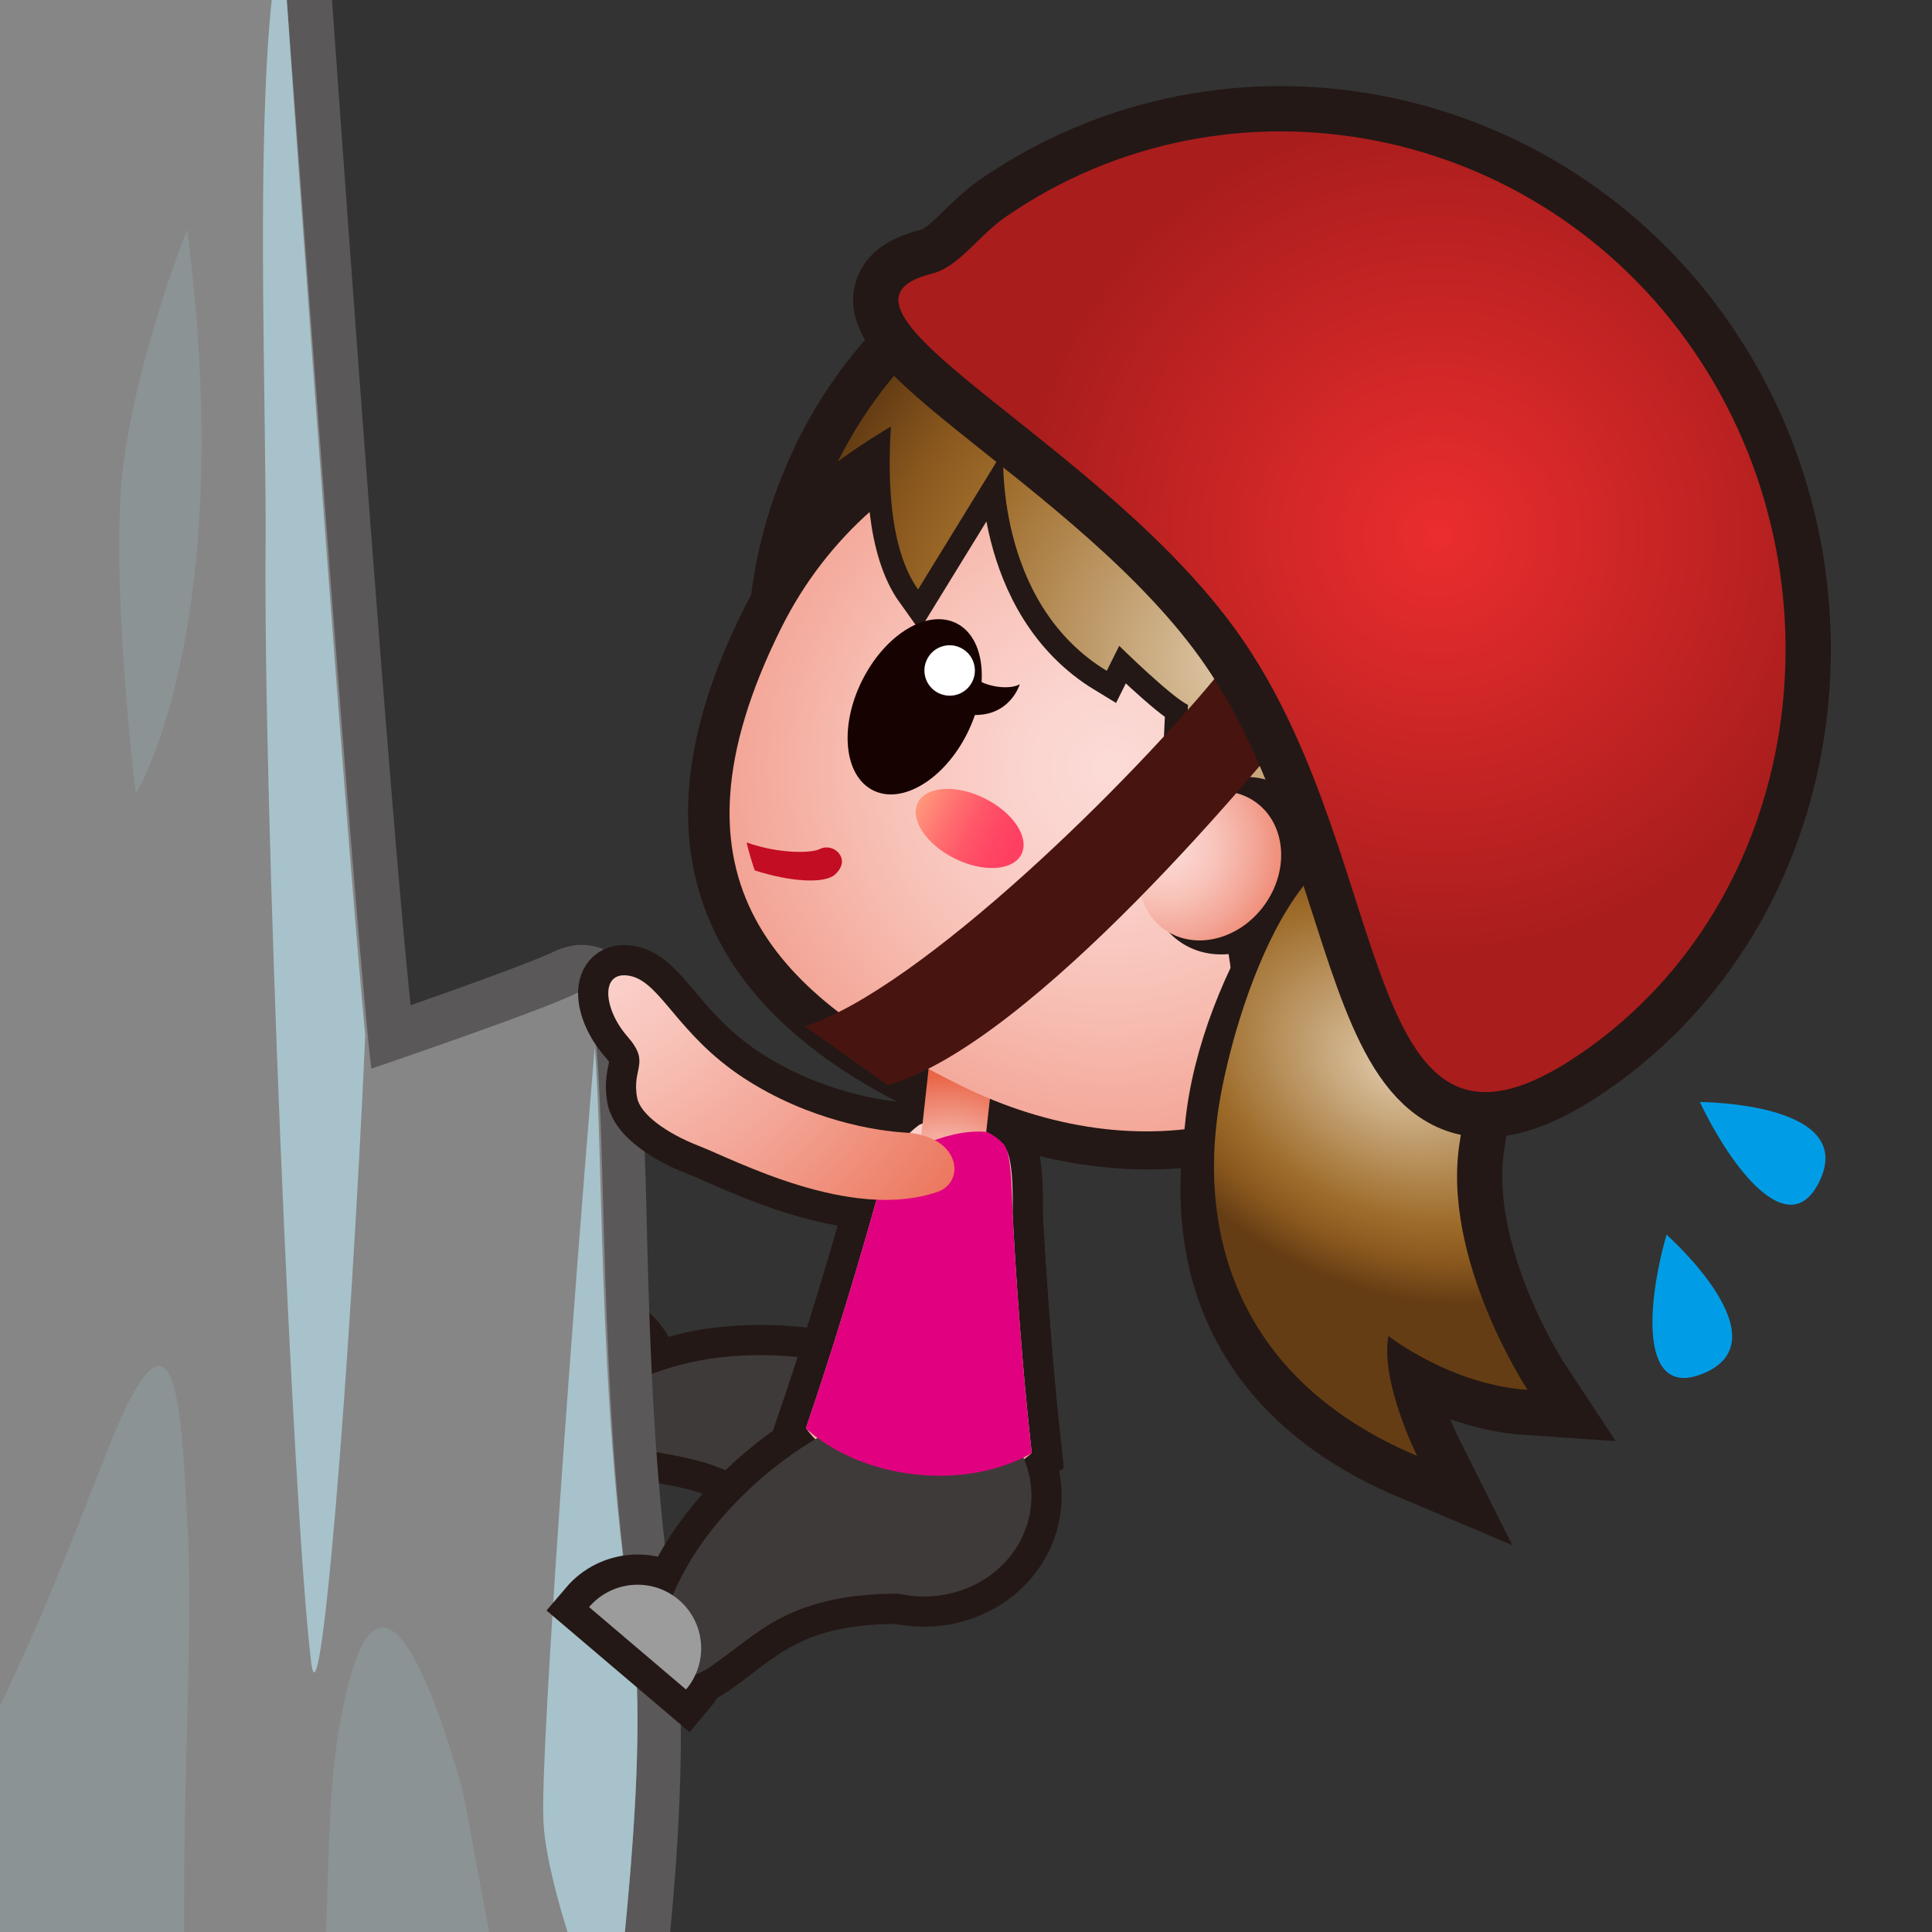<?xml version="1.0" encoding="iso-8859-1"?>
<!-- Generator: Adobe Illustrator 16.0.0, SVG Export Plug-In . SVG Version: 6.00 Build 0)  -->
<!DOCTYPE svg PUBLIC "-//W3C//DTD SVG 1.1//EN" "http://www.w3.org/Graphics/SVG/1.1/DTD/svg11.dtd">
<svg version="1.1" xmlns="http://www.w3.org/2000/svg" xmlns:xlink="http://www.w3.org/1999/xlink" x="0px" y="0px" width="64px"
	 height="64px" viewBox="0 0 64 64" style="enable-background:new 0 0 64 64;" xml:space="preserve">
<rect x="0" y="0" width="64" height="64" fill="#333333" stroke="none"/>
<g id="woman_x5F_climbing_x28_p_x29_">
	<g id="woman_x5F_climbing_x28_wh_x29__3_">
		<g id="g286_1_">
			<g>
				<g id="g271_1_">
					<path id="path8_50_" style="fill:#231815;stroke:#231815;stroke-width:2;stroke-miterlimit:10;" d="M32.224,47.448
						c-1.655-2.125-6.373-3.106-9.636-2.248c-3.266,0.858-3.397,2.313-1.606,2.749c1.795,0.429,3.551,0.228,6.136,3.166
						C29.699,54.057,33.393,48.945,32.224,47.448z"/>
					<path id="path10_34_" style="fill:#231815;stroke:#231815;stroke-width:2;stroke-miterlimit:10;" d="M19.093,43.719
						c1.147-0.188,2.231,0.592,2.422,1.737c0.188,1.146-0.591,2.231-1.735,2.42L19.093,43.719z"/>
					<path id="path12_24_" style="fill:#3E3A39;" d="M32.224,47.448c-1.655-2.125-6.373-3.106-9.636-2.248
						c-3.266,0.858-3.397,2.313-1.606,2.749c1.795,0.429,3.551,0.228,6.136,3.166C29.699,54.057,33.393,48.945,32.224,47.448z"/>
					<path id="path14_19_" style="fill:#9C9C9D;" d="M19.093,43.719c1.147-0.188,2.231,0.592,2.422,1.737
						c0.188,1.146-0.591,2.231-1.735,2.42L19.093,43.719z"/>
					<g>
						<path id="path21_30_" style="fill:#5A5858;" d="M0,64h22.2c0.4-4.1,0.5-8,0.1-10.7c-0.7-4.7-0.8-9.7-0.9-13.8
							c-0.2-6.3-0.2-8.2-2.2-8.2c-0.2,0-0.6,0.1-0.8,0.2c-0.6,0.3-2.8,1.1-4.8,1.8C12.9,26.5,11.5,7.1,11,0H0V64z"/>
						<path id="path23_27_" style="fill:#868686;" d="M0,64h20.7c0.4-4.1,0.6-7.8,0.2-10.5c-1.4-9.7-0.5-21.3-1.8-20.6
							c-1.2,0.6-6.8,2.5-6.8,2.5C11.8,31.2,10.1,7.8,9.5,0H0V64z"/>
						<path id="path25_11_" style="fill:#A7C2CA;" d="M8.8,17.7C8.7,26.5,9.7,50,10.3,55c0.3,2.8,1.3-9.6,1.8-20.7
							C11.5,28,10,7.3,9.5,0H9C8.5,4.8,8.8,12.7,8.8,17.7z"/>
						<path id="path27_16_" style="fill:#A7C2CA;" d="M19.7,34.7C19,43,17.9,58,18,60.2c0,0.8,0.3,2.2,0.8,3.8h1.9
							c0.4-4.1,0.6-7.8,0.2-10.5C19.8,46.3,20,38.2,19.7,34.7z"/>
						<path id="path29_18_" style="fill:#8C9394;" d="M11.3,56.9c-0.4,2-0.4,4.399-0.5,7.1h5.4c-0.4-2.1-0.7-3.9-0.9-4.8
							C14.4,56.1,12.5,50.4,11.3,56.9z"/>
						<path id="path31_13_" style="fill:#8C9394;" d="M6.2,50.3C6,47,5.9,42,3.5,48.2C2.2,51.5,1.4,53.6,0,56.5V64h6.1
							c0-0.4,0-0.8,0-1.2C6.1,58.2,6.4,53.6,6.2,50.3z"/>
						<path id="path33_14_" style="fill:#8C9394;" d="M4.1,15.3c-0.5,3.7,0.4,11,0.4,11s3.4-5.5,1.7-18.7C6.2,7.6,4.6,11.6,4.1,15.3
							z"/>
					</g>
					<path id="path83_13_" style="fill:#231815;stroke:#231815;stroke-width:2;stroke-miterlimit:10;" d="M29.984,37.518
						c-0.919-0.051-3.182-0.391-5.358-1.815c-2.175-1.427-2.735-3.157-3.743-3.372c-1.009-0.215-0.913,1.074-0.098,2.005
						c0.782,0.892,0.131,1.033,0.322,2.033c0.104,0.539,0.958,1.17,2.057,1.596c1.184,0.459,5.012,2.502,7.89,1.519
						C32.001,39.158,31.822,37.62,29.984,37.518z"/>
					<g id="g254_1_">
						<path id="path34-7-5_47_" style="fill:none;stroke:#231815;stroke-width:2;stroke-miterlimit:10;" d="M33.543,40.182
							c0.012-0.496,0.027-1.871-0.264-2.175c-0.289-0.302-0.592-0.512-0.592-0.512c-0.691-0.455-1.438-0.538-2.213-0.245
							c0,0-0.182,0.104-0.588,0.521c-0.293,0.301-0.588,1.381-0.834,1.914c0,0-1.031,3.771-2.355,7.621c0,0,1.177,1.764,3.563,2.027
							c2.383,0.264,3.918-1.202,3.918-1.202C33.725,44.088,33.543,40.182,33.543,40.182z"/>
						
							<ellipse id="ellipse86_9_" transform="matrix(0.11 -0.994 0.994 0.11 -22.003 74.423)" style="fill:none;stroke:#231815;stroke-width:2;stroke-miterlimit:10;" cx="30.542" cy="49.493" rx="3.375" ry="3.618"/>
						<path id="path88_11_" style="fill:none;stroke:#231815;stroke-width:2;stroke-miterlimit:10;" d="M30.761,46.547
							c-2.684-0.206-6.588,2.622-8.151,5.613c-1.565,2.988-0.578,4.07,0.951,3.033c1.528-1.032,2.561-2.469,6.473-2.397
							C33.943,52.865,32.656,46.691,30.761,46.547z"/>
						<path id="path90_10_" style="fill:none;stroke:#231815;stroke-width:2;stroke-miterlimit:10;" d="M19.514,53.236
							c0.753-0.883,2.085-0.992,2.97-0.24c0.888,0.754,0.995,2.084,0.242,2.971L19.514,53.236z"/>
						<path id="path34-7-5_46_" style="fill:none;stroke:#231815;stroke-width:2;stroke-miterlimit:10;" d="M33.543,40.182
							c-0.025-0.541-0.011-1.986-0.303-2.289c-0.289-0.302-0.553-0.396-0.553-0.396c-0.691-0.455-1.391,0.136-2.166,0.43
							c0,0-0.182,0.104-0.588,0.521c-0.294,0.301-0.624,0.582-0.883,1.24c0,0-1.031,3.771-2.355,7.621c0,0,1.231,1.27,3.618,1.532
							c2.381,0.265,3.863-0.707,3.863-0.707C33.725,44.088,33.543,40.182,33.543,40.182z"/>
						<g id="g121_4_">
							<g id="g119_3_">
								<g id="g117_4_">
									
										<radialGradient id="path34-7-5_1_" cx="589.276" cy="-299.338" r="33.845" gradientTransform="matrix(0.598 0.066 0.11 -0.994 -287.431 -304.588)" gradientUnits="userSpaceOnUse">
										<stop  offset="0" style="stop-color:#FCDBD7"/>
										<stop  offset="0.128" style="stop-color:#FBD4CF"/>
										<stop  offset="0.327" style="stop-color:#F8C3B9"/>
										<stop  offset="0.571" style="stop-color:#F3A596"/>
										<stop  offset="0.849" style="stop-color:#ED7D65"/>
										<stop  offset="1" style="stop-color:#E96547"/>
									</radialGradient>
									<path id="path34-7-5_45_" style="fill:url(#path34-7-5_1_);" d="M33.543,40.182c0.012-0.496,0.027-1.871-0.264-2.175
										c-0.289-0.302-0.592-0.512-0.592-0.512c-0.691-0.455-1.438-0.538-2.213-0.245c0,0-0.182,0.104-0.588,0.521
										c-0.293,0.301-0.588,1.381-0.834,1.914c0,0-1.031,3.771-2.355,7.621c0,0,1.177,1.764,3.563,2.027
										c2.383,0.264,3.918-1.202,3.918-1.202C33.725,44.088,33.543,40.182,33.543,40.182z"/>
									
										<ellipse id="ellipse107_2_" transform="matrix(0.11 -0.994 0.994 0.11 -22.003 74.423)" style="fill:#3E3A39;" cx="30.542" cy="49.493" rx="3.375" ry="3.618"/>
									<path id="path109_5_" style="fill:#3E3A39;" d="M30.761,46.547c-2.684-0.206-6.588,2.622-8.151,5.613
										c-1.565,2.988-0.578,4.07,0.951,3.033c1.528-1.032,2.561-2.469,6.473-2.397C33.943,52.865,32.656,46.691,30.761,46.547z"/>
									<path id="path111_4_" style="fill:#9C9C9D;" d="M19.514,53.236c0.753-0.883,2.085-0.992,2.97-0.24
										c0.888,0.754,0.995,2.084,0.242,2.971L19.514,53.236z"/>
									<path id="path115_9_" style="fill:#231815;stroke:#231815;stroke-width:2.782;stroke-miterlimit:10;" d="M47.418,31.525
										c-3.057,6.148-9.545,7.081-15.629,4.417c-8.367-3.665-8.973-8.976-5.917-15.125c3.058-6.153,10.36-8.745,16.312-5.789
										C48.13,17.984,50.477,25.372,47.418,31.525z"/>
								</g>
							</g>
						</g>
						<path id="path123_13_" style="fill:#F09400;stroke:#231815;stroke-width:1.542;stroke-miterlimit:10;" d="M55.576,29.104
							c-3.777,7.6-13.557,10.416-21.292,6.572c-7.737-3.846-10.948-13.117-7.172-20.717c3.777-7.601,13.111-10.647,20.847-6.803
							C55.695,12,59.354,21.503,55.576,29.104z"/>
						
							<radialGradient id="path138_1_" cx="444.125" cy="-154.231" r="14.934" gradientTransform="matrix(0.895 0.445 0.445 -0.895 -287.755 -313.682)" gradientUnits="userSpaceOnUse">
							<stop  offset="0" style="stop-color:#C97229"/>
							<stop  offset="0.387" style="stop-color:#BC6330"/>
							<stop  offset="0.603" style="stop-color:#B0522C"/>
							<stop  offset="0.715" style="stop-color:#A84729"/>
							<stop  offset="0.87" style="stop-color:#993F18"/>
							<stop  offset="1" style="stop-color:#8A3606"/>
						</radialGradient>
						
							<path id="path138_4_" style="fill:url(#path138_1_);stroke:#231815;stroke-width:3;stroke-linecap:round;stroke-linejoin:round;stroke-miterlimit:10;" d="
							M54.925,28.78c3.47-7.313,0.093-16.319-7.282-19.985c-3.318-1.649-6.944-1.958-10.261-1.149
							c-0.056,0.013-0.108,0.031-0.165,0.045c-0.441,0.113-0.876,0.245-1.305,0.397c-0.096,0.034-0.189,0.071-0.285,0.107
							c-0.386,0.147-0.766,0.309-1.139,0.488c-0.105,0.05-0.211,0.102-0.314,0.155c-0.361,0.185-0.716,0.383-1.061,0.598
							c-0.098,0.06-0.196,0.117-0.291,0.18c-0.36,0.234-0.707,0.485-1.046,0.752c-0.069,0.054-0.14,0.104-0.208,0.159
							c-1.549,1.264-2.863,2.854-3.807,4.754c0,0,0.676-0.508,1.753-1.155c-0.112,1.69-0.059,4.062,0.898,5.4l2.824-4.595
							c0,0-0.322,5.015,3.427,7.291l0.412-0.828c0,0,1.696,1.669,2.278,1.958c0,0-0.093,2.903-0.322,4.005
							c0,0,0.33-0.299,0.857-0.883c0.113,0.245,2.275,4.979,1.574,8.303l1.489-0.424l-1.535,4.17
							C41.419,38.523,50.295,38.547,54.925,28.78z"/>
						<path id="path140_7_" style="fill:#231815;" d="M54.925,28.78c-3.602,7.248-12.946,9.922-20.323,6.257
							c-7.376-3.666-10.44-12.509-6.839-19.756c3.602-7.248,12.503-10.152,19.88-6.486C55.018,12.461,58.527,21.532,54.925,28.78z"
							/>
						
							<radialGradient id="polygon155_2_" cx="343.713" cy="-307.446" r="4.002" gradientTransform="matrix(0.994 0.11 0.11 -0.994 -276.482 -303.764)" gradientUnits="userSpaceOnUse">
							<stop  offset="0" style="stop-color:#FCDBD7"/>
							<stop  offset="0.128" style="stop-color:#FBD4CF"/>
							<stop  offset="0.327" style="stop-color:#F8C3B9"/>
							<stop  offset="0.571" style="stop-color:#F3A596"/>
							<stop  offset="0.849" style="stop-color:#ED7D65"/>
							<stop  offset="1" style="stop-color:#E96547"/>
						</radialGradient>
						<polygon id="polygon155_1_" style="fill:url(#polygon155_2_);" points="32.568,38.42 30.454,38.188 30.795,35.1 32.91,35.334 
													"/>
						<path id="path34-7-5_44_" style="fill:#E1007F;" d="M33.543,40.182c-0.025-0.541-0.011-1.986-0.303-2.289
							c-0.289-0.302-0.553-0.396-0.553-0.396c-0.753-0.063-1.391,0.136-2.166,0.43c0,0-0.182,0.104-0.588,0.521
							c-0.294,0.301-0.624,0.582-0.883,1.24c0,0-1.031,3.771-2.355,7.621c0,0,1.231,1.27,3.618,1.532
							c2.381,0.265,3.863-0.707,3.863-0.707C33.725,44.088,33.543,40.182,33.543,40.182z"/>
						
							<radialGradient id="path171_1_" cx="441.759" cy="-159.223" r="22.04" gradientTransform="matrix(0.895 0.445 0.445 -0.895 -287.755 -313.682)" gradientUnits="userSpaceOnUse">
							<stop  offset="0" style="stop-color:#FCDBD7"/>
							<stop  offset="0.128" style="stop-color:#FBD4CF"/>
							<stop  offset="0.327" style="stop-color:#F8C3B9"/>
							<stop  offset="0.571" style="stop-color:#F3A596"/>
							<stop  offset="0.849" style="stop-color:#ED7D65"/>
							<stop  offset="1" style="stop-color:#E96547"/>
						</radialGradient>
						<path id="path171_9_" style="fill:url(#path171_1_);" d="M47.418,31.525c-3.057,6.148-9.682,7.374-15.629,4.417
							c-5.949-2.955-10.117-6.673-5.917-15.125c3.058-6.153,10.36-8.745,16.312-5.789C48.13,17.984,50.477,25.372,47.418,31.525z"/>
						
							<path id="path173_6_" style="fill:none;stroke:#A4414A;stroke-width:0.835;stroke-linecap:round;stroke-linejoin:round;stroke-miterlimit:10;" d="
							M34.971,18.205c0,0-0.457-2.581-3.275-1.627"/>
						
							<radialGradient id="path188_1_" cx="444.125" cy="-154.231" r="14.934" gradientTransform="matrix(0.895 0.445 0.445 -0.895 -287.755 -313.682)" gradientUnits="userSpaceOnUse">
							<stop  offset="0" style="stop-color:#C97229"/>
							<stop  offset="0.387" style="stop-color:#BC6330"/>
							<stop  offset="0.603" style="stop-color:#B0522C"/>
							<stop  offset="0.715" style="stop-color:#A84729"/>
							<stop  offset="0.87" style="stop-color:#993F18"/>
							<stop  offset="1" style="stop-color:#8A3606"/>
						</radialGradient>
						<path id="path188_4_" style="fill:url(#path188_1_);stroke:#231815;stroke-width:1.5;stroke-miterlimit:10;" d="M54.925,28.78
							c3.47-7.313,0.093-16.319-7.282-19.985c-3.318-1.649-6.944-1.958-10.261-1.149c-0.056,0.013-0.108,0.031-0.165,0.045
							c-0.441,0.113-0.876,0.245-1.305,0.397c-0.096,0.034-0.189,0.071-0.285,0.107c-0.386,0.147-0.766,0.309-1.139,0.488
							c-0.105,0.05-0.211,0.102-0.314,0.155c-0.361,0.185-0.716,0.383-1.061,0.598c-0.098,0.06-0.196,0.117-0.291,0.18
							c-0.36,0.234-0.707,0.485-1.046,0.752c-0.069,0.054-0.14,0.104-0.208,0.159c-1.549,1.264-2.863,2.854-3.807,4.754
							c0,0,0.676-0.508,1.753-1.155c-0.112,1.69-0.059,4.062,0.898,5.4l2.824-4.595c0,0-0.322,5.015,3.427,7.291l0.412-0.828
							c0,0,1.696,1.669,2.278,1.958c0,0-0.093,2.903-0.322,4.005c0,0,0.33-0.299,0.857-0.883c0.113,0.245,2.275,4.979,1.574,8.303
							l1.489-0.424l-1.535,4.17C41.419,38.523,50.295,38.547,54.925,28.78z"/>
						
							<radialGradient id="path197_1_" cx="444.125" cy="-154.231" r="14.934" gradientTransform="matrix(0.895 0.445 0.445 -0.895 -287.755 -313.682)" gradientUnits="userSpaceOnUse">
							<stop  offset="0" style="stop-color:#E0CAAB"/>
							<stop  offset="0.663" style="stop-color:#9E6C2A"/>
							<stop  offset="0.827" style="stop-color:#8A581E"/>
							<stop  offset="1" style="stop-color:#653D14"/>
						</radialGradient>
						<path id="path197_8_" style="fill:url(#path197_1_);" d="M54.925,28.78c3.47-7.313,0.093-16.319-7.282-19.985
							c-3.318-1.649-6.944-1.958-10.261-1.149c-0.056,0.013-0.108,0.031-0.165,0.045c-0.441,0.113-0.876,0.245-1.305,0.397
							c-0.096,0.034-0.189,0.071-0.285,0.107c-0.386,0.147-0.766,0.309-1.139,0.488c-0.105,0.05-0.211,0.102-0.314,0.155
							c-0.361,0.185-0.716,0.383-1.061,0.598c-0.098,0.06-0.196,0.117-0.291,0.18c-0.36,0.234-0.707,0.485-1.046,0.752
							c-0.069,0.054-0.14,0.104-0.208,0.159c-1.549,1.264-2.863,2.854-3.807,4.754c0,0,0.676-0.508,1.753-1.155
							c-0.112,1.69-0.059,4.062,0.898,5.4l2.824-4.595c0,0-0.322,5.015,3.427,7.291l0.412-0.828c0,0,1.696,1.669,2.278,1.958
							c0,0-0.093,2.903-0.322,4.005c0,0,0.33-0.299,0.857-0.883c0.113,0.245,2.275,4.979,1.574,8.303l1.489-0.424l-1.535,4.17
							C41.419,38.523,50.295,38.547,54.925,28.78z"/>
						
							<ellipse id="ellipse199_1_" transform="matrix(0.445 -0.895 0.895 0.445 8.439 59.141)" style="fill:#C10D23;" cx="51.933" cy="22.762" rx="3.833" ry="3"/>
						<g id="g213_27_">
							
								<linearGradient id="path214_1_" gradientUnits="userSpaceOnUse" x1="559.823" y1="231.263" x2="563.657" y2="231.263" gradientTransform="matrix(0.895 0.445 -0.445 0.895 -368.006 -429.628)">
								<stop  offset="0" style="stop-color:#FFA67F"/>
								<stop  offset="0.097" style="stop-color:#FF967B"/>
								<stop  offset="0.365" style="stop-color:#FF7170"/>
								<stop  offset="0.614" style="stop-color:#FF5568"/>
								<stop  offset="0.834" style="stop-color:#FF4564"/>
								<stop  offset="1" style="stop-color:#FF3F62"/>
							</linearGradient>
							<path id="path214_6_" style="fill:url(#path214_1_);" d="M33.838,28.296c0.273-0.55-0.273-1.379-1.222-1.85
								c-0.948-0.471-1.938-0.405-2.211,0.144c-0.273,0.55,0.273,1.379,1.221,1.85C32.574,28.911,33.564,28.846,33.838,28.296z"/>
						</g>
						<g id="g213_26_">
							<path id="path217_3_" style="fill:#160201;" d="M32.516,22.594c0.394,0.189,0.98,0.237,1.267,0.071
								c0,0-0.322,1.084-1.581,1.017C31.194,23.628,32.516,22.594,32.516,22.594z"/>
							<path id="path209_132_" style="fill:#160201;" d="M32.044,24.287c-0.758,1.525-2.156,2.375-3.118,1.896
								c-0.966-0.479-1.13-2.105-0.372-3.631c0.763-1.534,2.159-2.387,3.125-1.907C32.641,21.123,32.807,22.753,32.044,24.287z"/>
							<path id="path211_103_" style="fill:#FFFFFF;" d="M32.207,22.583c-0.206,0.414-0.705,0.581-1.122,0.374
								c-0.412-0.205-0.581-0.704-0.375-1.118c0.205-0.413,0.706-0.582,1.118-0.377C32.245,21.669,32.412,22.17,32.207,22.583z"/>
						</g>
						<path id="path222_6_" style="fill:#C30D23;" d="M27.158,28.125c-0.274,0.141-1.351,0.165-2.428-0.218
							c0.076,0.312,0.166,0.621,0.271,0.926c1.234,0.397,2.311,0.433,2.646,0.148c0.201-0.171,0.32-0.413,0.188-0.648
							C27.698,28.098,27.397,28.004,27.158,28.125z"/>
						<path id="path224_4_" style="fill:#231815;" d="M43.006,30.222c-0.997,1.382-2.768,1.809-3.951,0.953
							c-1.184-0.854-1.336-2.665-0.338-4.048c0.996-1.379,2.764-1.803,3.947-0.951C43.852,27.033,44.001,28.844,43.006,30.222z"/>
						
							<radialGradient id="path239_1_" cx="469.945" cy="-95.122" r="5.277" gradientTransform="matrix(0.811 0.585 0.585 -0.811 -286.877 -324.022)" gradientUnits="userSpaceOnUse">
							<stop  offset="0" style="stop-color:#FCDBD7"/>
							<stop  offset="0.128" style="stop-color:#FBD4CF"/>
							<stop  offset="0.327" style="stop-color:#F8C3B9"/>
							<stop  offset="0.571" style="stop-color:#F3A596"/>
							<stop  offset="0.849" style="stop-color:#ED7D65"/>
							<stop  offset="1" style="stop-color:#E96547"/>
						</radialGradient>
						<path id="path239_4_" style="fill:url(#path239_1_);" d="M41.887,29.979c-0.84,1.164-2.328,1.522-3.326,0.803
							c-0.996-0.72-1.123-2.244-0.283-3.406c0.838-1.162,2.326-1.518,3.322-0.801C42.598,27.295,42.725,28.819,41.887,29.979z"/>
						<path id="path241_4_" style="fill:#231815;stroke:#231815;stroke-width:3;stroke-miterlimit:10;" d="M40.747,37.404
							c-0.13,1.396-1.308,7.658,6.194,10.822c0,0-1.227-2.457-0.95-3.971c0,0,2.056,1.611,4.61,1.784c0,0-2.865-4.338-2.25-8.203
							c0.578-3.614,0.851-8.715-1.574-9.692C44.839,27.362,41.172,32.864,40.747,37.404z"/>
						
							<radialGradient id="path250_1_" cx="370.762" cy="-328.964" r="9.912" gradientTransform="matrix(0.949 0.269 0.102 -0.753 -272.065 -312.175)" gradientUnits="userSpaceOnUse">
							<stop  offset="0" style="stop-color:#E0CAAB"/>
							<stop  offset="0.663" style="stop-color:#9E6C2A"/>
							<stop  offset="0.827" style="stop-color:#8A581E"/>
							<stop  offset="1" style="stop-color:#653D14"/>
						</radialGradient>
						<path id="path250_5_" style="fill:url(#path250_1_);" d="M40.302,37.184c-0.151,1.393-0.862,7.879,6.642,11.045
							c0,0-1.228-2.457-0.951-3.972c0,0,2.056,1.611,4.609,1.784c0,0-2.863-4.338-2.248-8.203c0.576-3.615,1.336-9.006-2.021-9.914
							C42.691,26.94,40.588,34.549,40.302,37.184z"/>
						<path id="path252_4_" style="fill:#48140F;" d="M40.582,22.06C37.507,25.877,30.5,32.75,26.667,34l2.735,1.945
							c4.825-1.342,12.642-10.917,13.518-12.005L40.582,22.06z"/>
					</g>
					
						<radialGradient id="path269_2_" cx="280.213" cy="-339.352" r="18.218" gradientTransform="matrix(0.999 -0.035 -0.035 -0.999 -273.38 -299.527)" gradientUnits="userSpaceOnUse">
						<stop  offset="0" style="stop-color:#FCDBD7"/>
						<stop  offset="0.128" style="stop-color:#FBD4CF"/>
						<stop  offset="0.327" style="stop-color:#F8C3B9"/>
						<stop  offset="0.571" style="stop-color:#F3A596"/>
						<stop  offset="0.849" style="stop-color:#ED7D65"/>
						<stop  offset="1" style="stop-color:#E96547"/>
					</radialGradient>
					<path id="path269_1_" style="fill:url(#path269_2_);" d="M29.984,37.518c-0.919-0.051-3.182-0.391-5.358-1.815
						c-2.175-1.427-2.735-3.157-3.743-3.372c-1.009-0.215-0.913,1.074-0.098,2.005c0.782,0.892,0.131,1.033,0.322,2.033
						c0.104,0.539,0.958,1.17,2.057,1.596c1.184,0.459,5.012,2.502,7.89,1.519C32.001,39.158,31.822,37.62,29.984,37.518z"/>
				</g>
			</g>
			<g>
				<path id="path273_3_" style="fill:#231815;stroke:#231815;stroke-width:3;stroke-miterlimit:10;" d="M52.357,34.906
					c-7.404,5.068-6.018-6.159-11.178-13.694C36.707,14.673,26.382,10.19,30.866,9.066c0.917-0.23,1.51-1.24,2.489-1.91
					c7.404-5.072,17.593-3.072,22.752,4.466C61.268,19.157,59.762,29.837,52.357,34.906z"/>
			</g>
			<g>
				
					<radialGradient id="path280_1_" cx="490.176" cy="72.225" r="14.014" gradientTransform="matrix(0.565 0.825 0.825 -0.565 -288.927 -345.87)" gradientUnits="userSpaceOnUse">
					<stop  offset="0" style="stop-color:#EB2D2E"/>
					<stop  offset="1" style="stop-color:#A91D1D"/>
				</radialGradient>
				<path id="path280_3_" style="fill:url(#path280_1_);" d="M52.357,34.906c-7.404,5.068-6.018-6.159-11.178-13.694
					C36.707,14.673,26.382,10.19,30.866,9.066c0.917-0.23,1.51-1.24,2.489-1.91c7.404-5.072,17.593-3.072,22.752,4.466
					C61.268,19.157,59.762,29.837,52.357,34.906z"/>
			</g>
			<g>
				<path id="path282_5_" style="fill:#009DE6;" d="M56.311,36.506c0,0,5.303,0.01,3.933,2.684
					C59.253,41.124,57.396,38.779,56.311,36.506z"/>
			</g>
			<g>
				<path id="path284_1_" style="fill:#009DE6;" d="M55.207,40.9c0,0,3.97,3.515,1.175,4.615
					C54.359,46.311,54.516,43.324,55.207,40.9z"/>
			</g>
		</g>
	</g>
	<g id="Layer_1_60_">
	</g>
</g>
<g id="Layer_1">
</g>
</svg>
